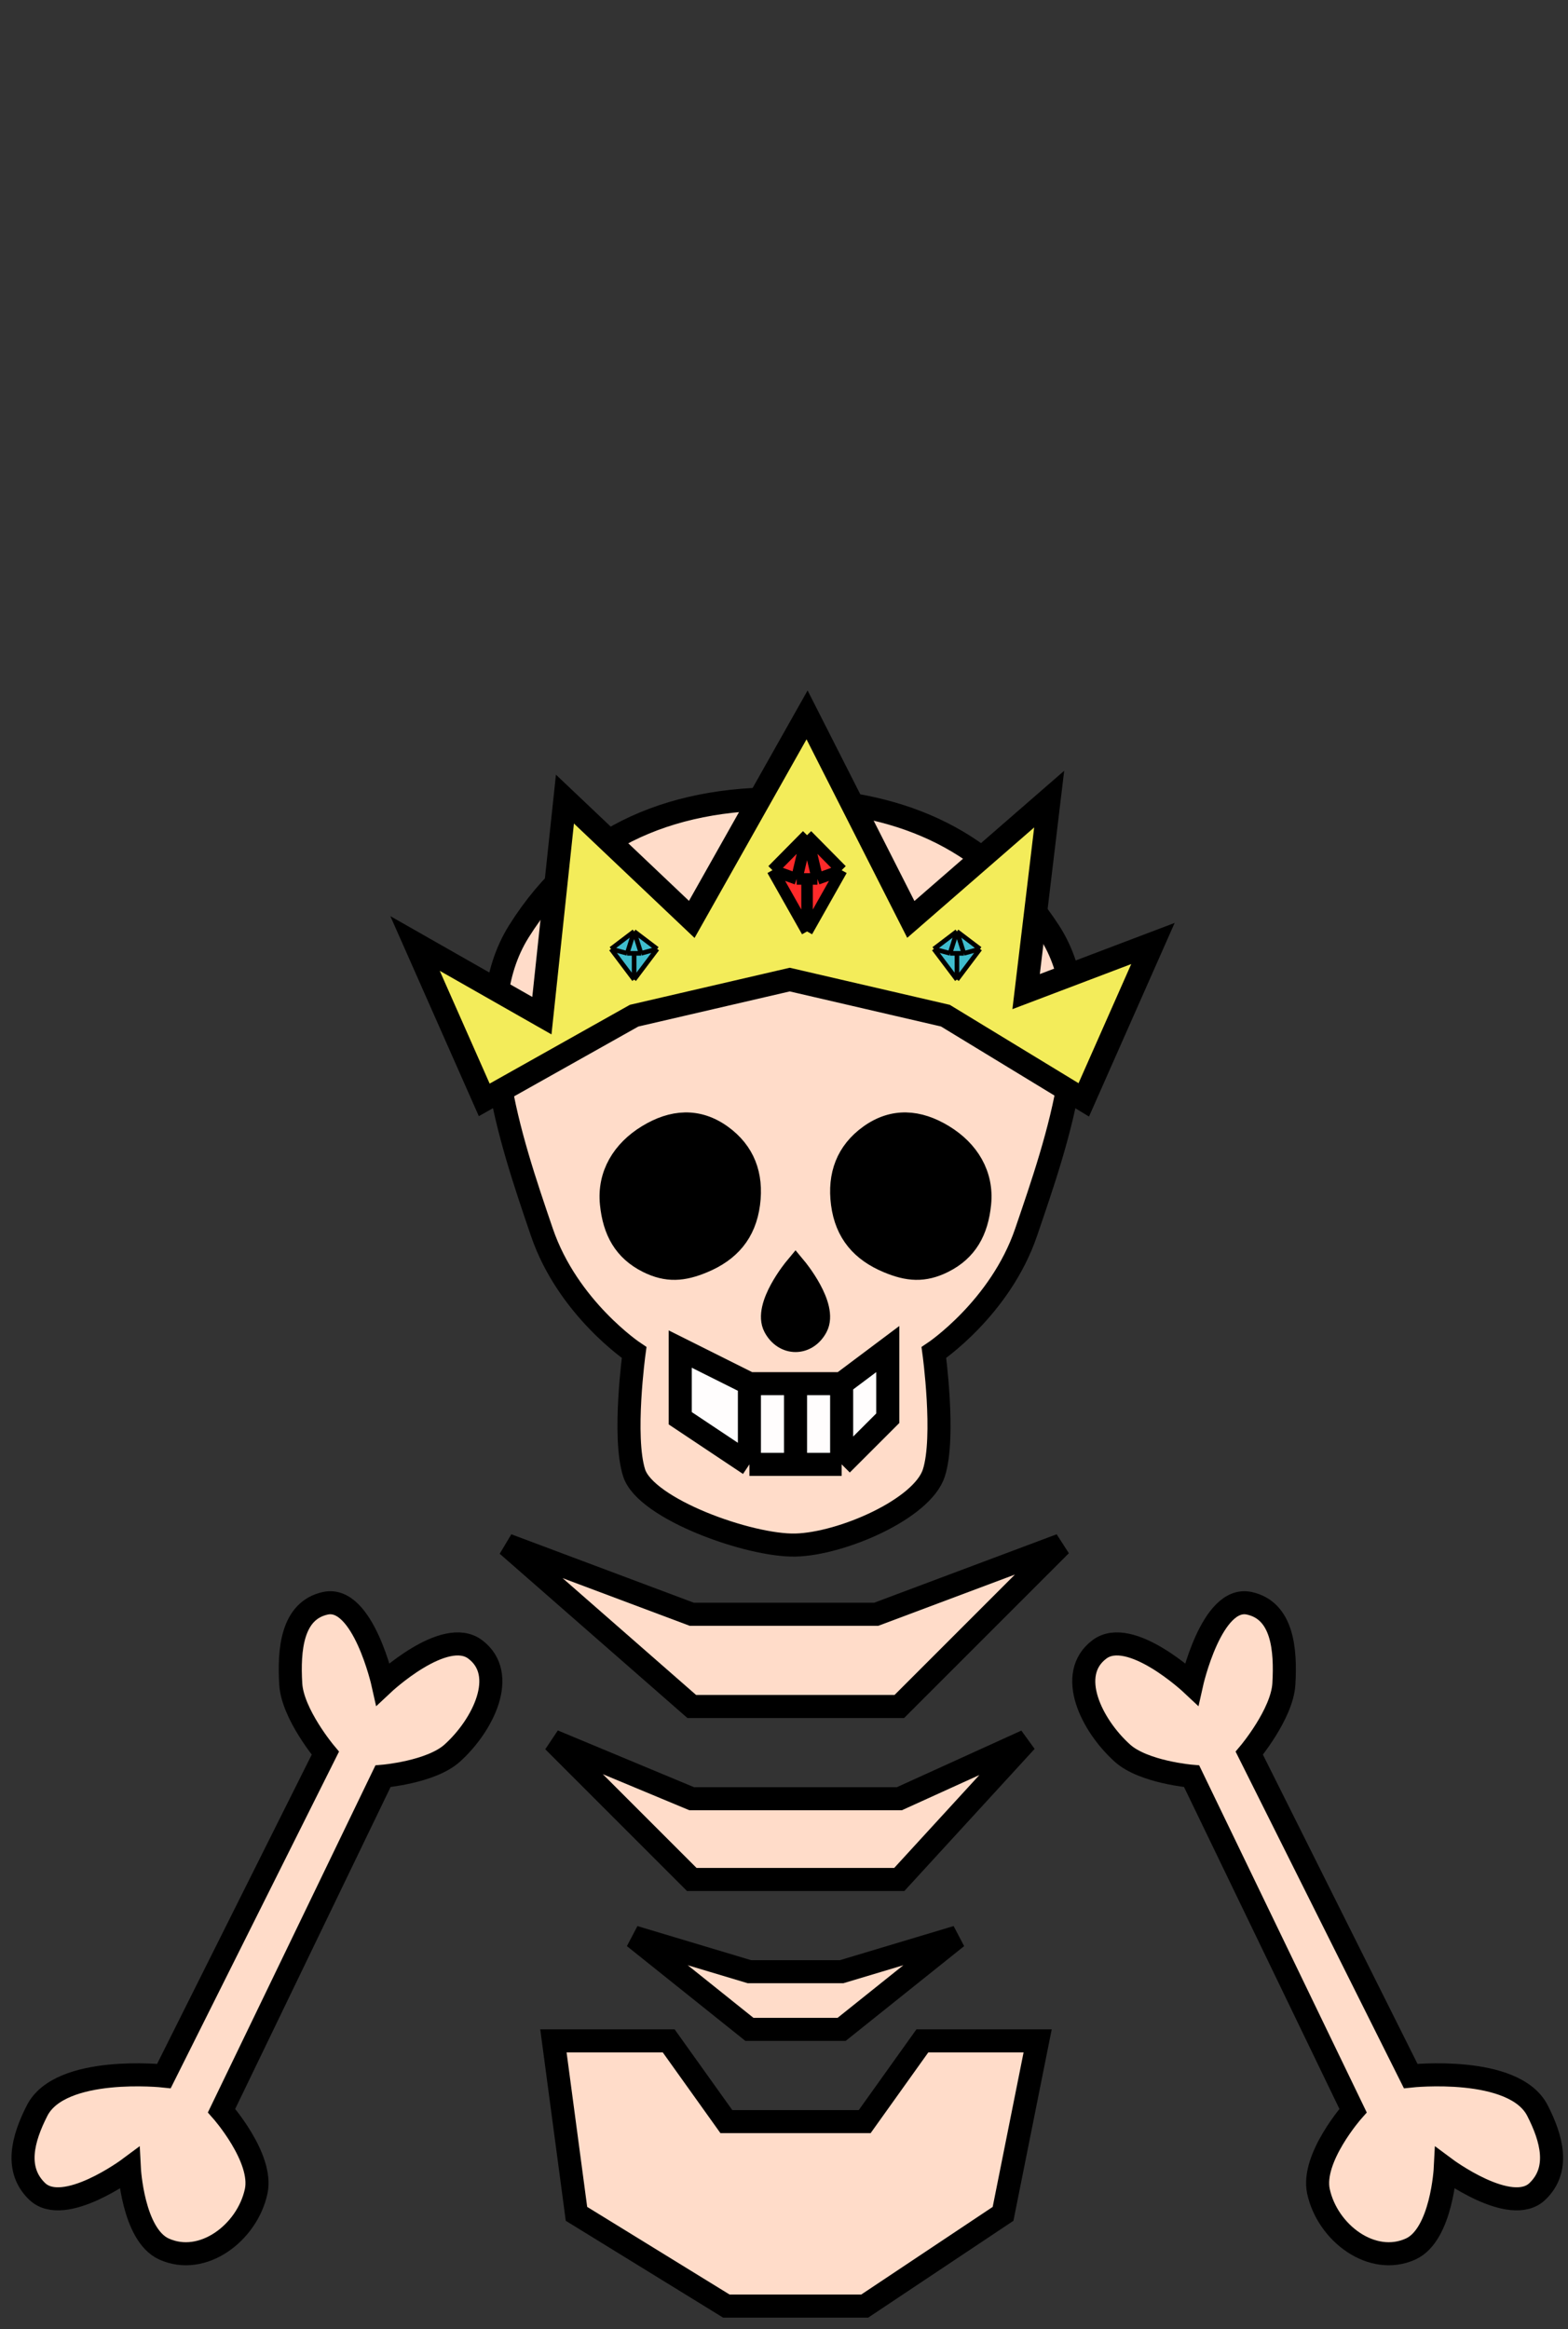 <svg width="68" height="101" viewBox="0 0 68 101" fill="none" xmlns="http://www.w3.org/2000/svg">
<rect x="0" y="0" width="68" height="101" fill="#333333" stroke="none"/>
<path d="M23.5 53.434C24.627 56.736 27.5 58.651 27.5 58.651C27.5 58.651 27 62.303 27.5 63.869C28 65.434 32.5 67.047 34.5 66.999C36.5 66.95 40 65.434 40.5 63.869C41 62.303 40.5 58.651 40.5 58.651C40.5 58.651 43.373 56.736 44.5 53.434C45.875 49.403 47.804 43.93 45.5 40.391C42.967 36.5 39.3 34.822 34.5 34.652C29.348 34.47 25.169 36.126 22.5 40.391C20.268 43.959 22.11 49.358 23.483 53.384L23.5 53.434Z" fill="#FFDCC9" stroke="black"/>
<path d="M31.274 49.261C30.251 48.523 29.175 48.607 28.102 49.261C27.021 49.92 26.391 50.954 26.516 52.193C26.634 53.366 27.093 54.201 28.102 54.706C28.942 55.126 29.617 55.067 30.481 54.706C31.606 54.236 32.298 53.459 32.464 52.193C32.625 50.959 32.248 49.964 31.274 49.261Z" fill="black" stroke="black"/>
<path d="M37.726 49.261C38.749 48.523 39.825 48.607 40.898 49.261C41.979 49.92 42.609 50.954 42.484 52.193C42.366 53.366 41.907 54.201 40.898 54.706C40.058 55.126 39.383 55.067 38.519 54.706C37.394 54.236 36.702 53.459 36.536 52.193C36.375 50.959 36.752 49.964 37.726 49.261Z" fill="black" stroke="black"/>
<path d="M33.599 57.535C33.127 56.65 34.5 54.999 34.5 54.999C34.5 54.999 35.873 56.65 35.401 57.535C34.979 58.328 34.021 58.328 33.599 57.535Z" fill="black" stroke="black"/>
<path d="M27.5 44.043L21 47.695L18 40.913L23.5 44.043L24.5 34.652L30 39.869L35 31L39.5 39.869L45.5 34.652L44.5 43L50 40.913L47 47.695L41 44.043L34.25 42.478L27.5 44.043Z" fill="#F3EC5A" stroke="black"/>
<path d="M33.5 37.735L35 36.217L36.5 37.735L35 40.391L33.5 37.735Z" fill="#FF2A2A"/>
<path d="M35 36.217L33.5 37.735M35 36.217L36.5 37.735M35 36.217L35.45 38.114M35 36.217L34.55 38.114M33.5 37.735L35 40.391M33.5 37.735L34.55 38.114M35 40.391L36.5 37.735M35 40.391V38.114M36.5 37.735L35.45 38.114M34.55 38.114H35M35.45 38.114H35" stroke="black" stroke-width="0.5"/>
<path d="M26.5 41.15L27.5 40.391L28.5 41.15L27.5 42.478L26.5 41.15Z" fill="#40BDCE"/>
<path d="M27.5 40.391L26.5 41.15M27.5 40.391L28.5 41.15M27.5 40.391L27.8 41.34M27.5 40.391L27.2 41.34M26.5 41.15L27.5 42.478M26.5 41.15L27.2 41.34M27.5 42.478L28.5 41.15M27.5 42.478V41.34M28.5 41.15L27.8 41.34M27.2 41.34H27.5M27.8 41.34H27.5" stroke="black" stroke-width="0.2"/>
<path d="M40.5 41.15L41.5 40.391L42.5 41.15L41.5 42.478L40.5 41.15Z" fill="#40BDCE"/>
<path d="M41.5 40.391L40.5 41.15M41.5 40.391L42.5 41.15M41.5 40.391L41.8 41.34M41.5 40.391L41.2 41.34M40.5 41.15L41.5 42.478M40.5 41.15L41.2 41.34M41.5 42.478L42.5 41.15M41.5 42.478V41.34M42.5 41.15L41.8 41.34M41.2 41.34H41.5M41.8 41.34H41.5" stroke="black" stroke-width="0.2"/>
<path d="M29.5 58.5L32.5 60H34.5H36.5L38.5 58.5V61.5L36.5 63.5H34.5H32.5L29.5 61.5V58.5Z" fill="#FFFDFD"/>
<path d="M32.5 60L29.5 58.5V61.5L32.5 63.5M32.5 60V63.5M32.5 60H34.5M36.5 60L38.5 58.5V61.5L36.5 63.5M36.5 60V63.5M36.5 60H34.5M36.5 63.5H34.5M32.5 63.5H34.5M34.5 60V63.5" stroke="black"/>
<path d="M30 70L22 67L30 74H39L46 67L38 70H30Z" fill="#FFDCC9"/>
<path d="M30 78L24 75.5L30 81.5H39L44.5 75.5L39 78H30Z" fill="#FFDCC9"/>
<path d="M36.5 85.5H32.5L27.5 84L32.5 88H36.5L41.5 84L36.5 85.5Z" fill="#FFDCC9"/>
<path d="M31.5 92L29 88.5H24L25 96L31.5 100H37.5L43.5 96L45 88.5H40L37.5 92H31.5Z" fill="#FFDCC9"/>
<path d="M30 70L22 67L30 74H39L46 67L38 70H30Z" stroke="black"/>
<path d="M30 78L24 75.5L30 81.5H39L44.5 75.5L39 78H30Z" stroke="black"/>
<path d="M36.5 85.5H32.5L27.5 84L32.5 88H36.5L41.5 84L36.5 85.5Z" stroke="black"/>
<path d="M31.5 92L29 88.5H24L25 96L31.5 100H37.5L43.5 96L45 88.5H40L37.5 92H31.5Z" stroke="black"/>
<path d="M14.109 76.024L7.109 90.024C7.109 90.024 2.621 89.54 1.609 91.524C0.988 92.741 0.625 94.075 1.609 95.024C2.768 96.141 5.609 94.024 5.609 94.024C5.609 94.024 5.756 96.907 7.109 97.524C8.786 98.287 10.721 96.824 11.109 95.024C11.423 93.57 9.609 91.524 9.609 91.524L16.609 77.024C16.609 77.024 18.691 76.849 19.609 76.024C20.948 74.82 22.048 72.606 20.609 71.524C19.276 70.52 16.609 73.024 16.609 73.024C16.609 73.024 15.75 69.165 14.109 69.524C12.657 69.841 12.522 71.539 12.609 73.024C12.686 74.331 14.109 76.024 14.109 76.024Z" fill="#FFDCC9" stroke="black"/>
<path d="M54.178 76.024L61.178 90.024C61.178 90.024 65.666 89.54 66.677 91.524C67.299 92.741 67.662 94.075 66.677 95.024C65.519 96.141 62.678 94.024 62.678 94.024C62.678 94.024 62.531 96.907 61.178 97.524C59.501 98.287 57.566 96.824 57.178 95.024C56.864 93.57 58.678 91.524 58.678 91.524L51.678 77.024C51.678 77.024 49.596 76.849 48.678 76.024C47.338 74.82 46.239 72.606 47.678 71.524C49.01 70.52 51.678 73.024 51.678 73.024C51.678 73.024 52.537 69.165 54.178 69.524C55.63 69.841 55.765 71.539 55.678 73.024C55.601 74.331 54.178 76.024 54.178 76.024Z" fill="#FFDCC9" stroke="black"/>
</svg>
